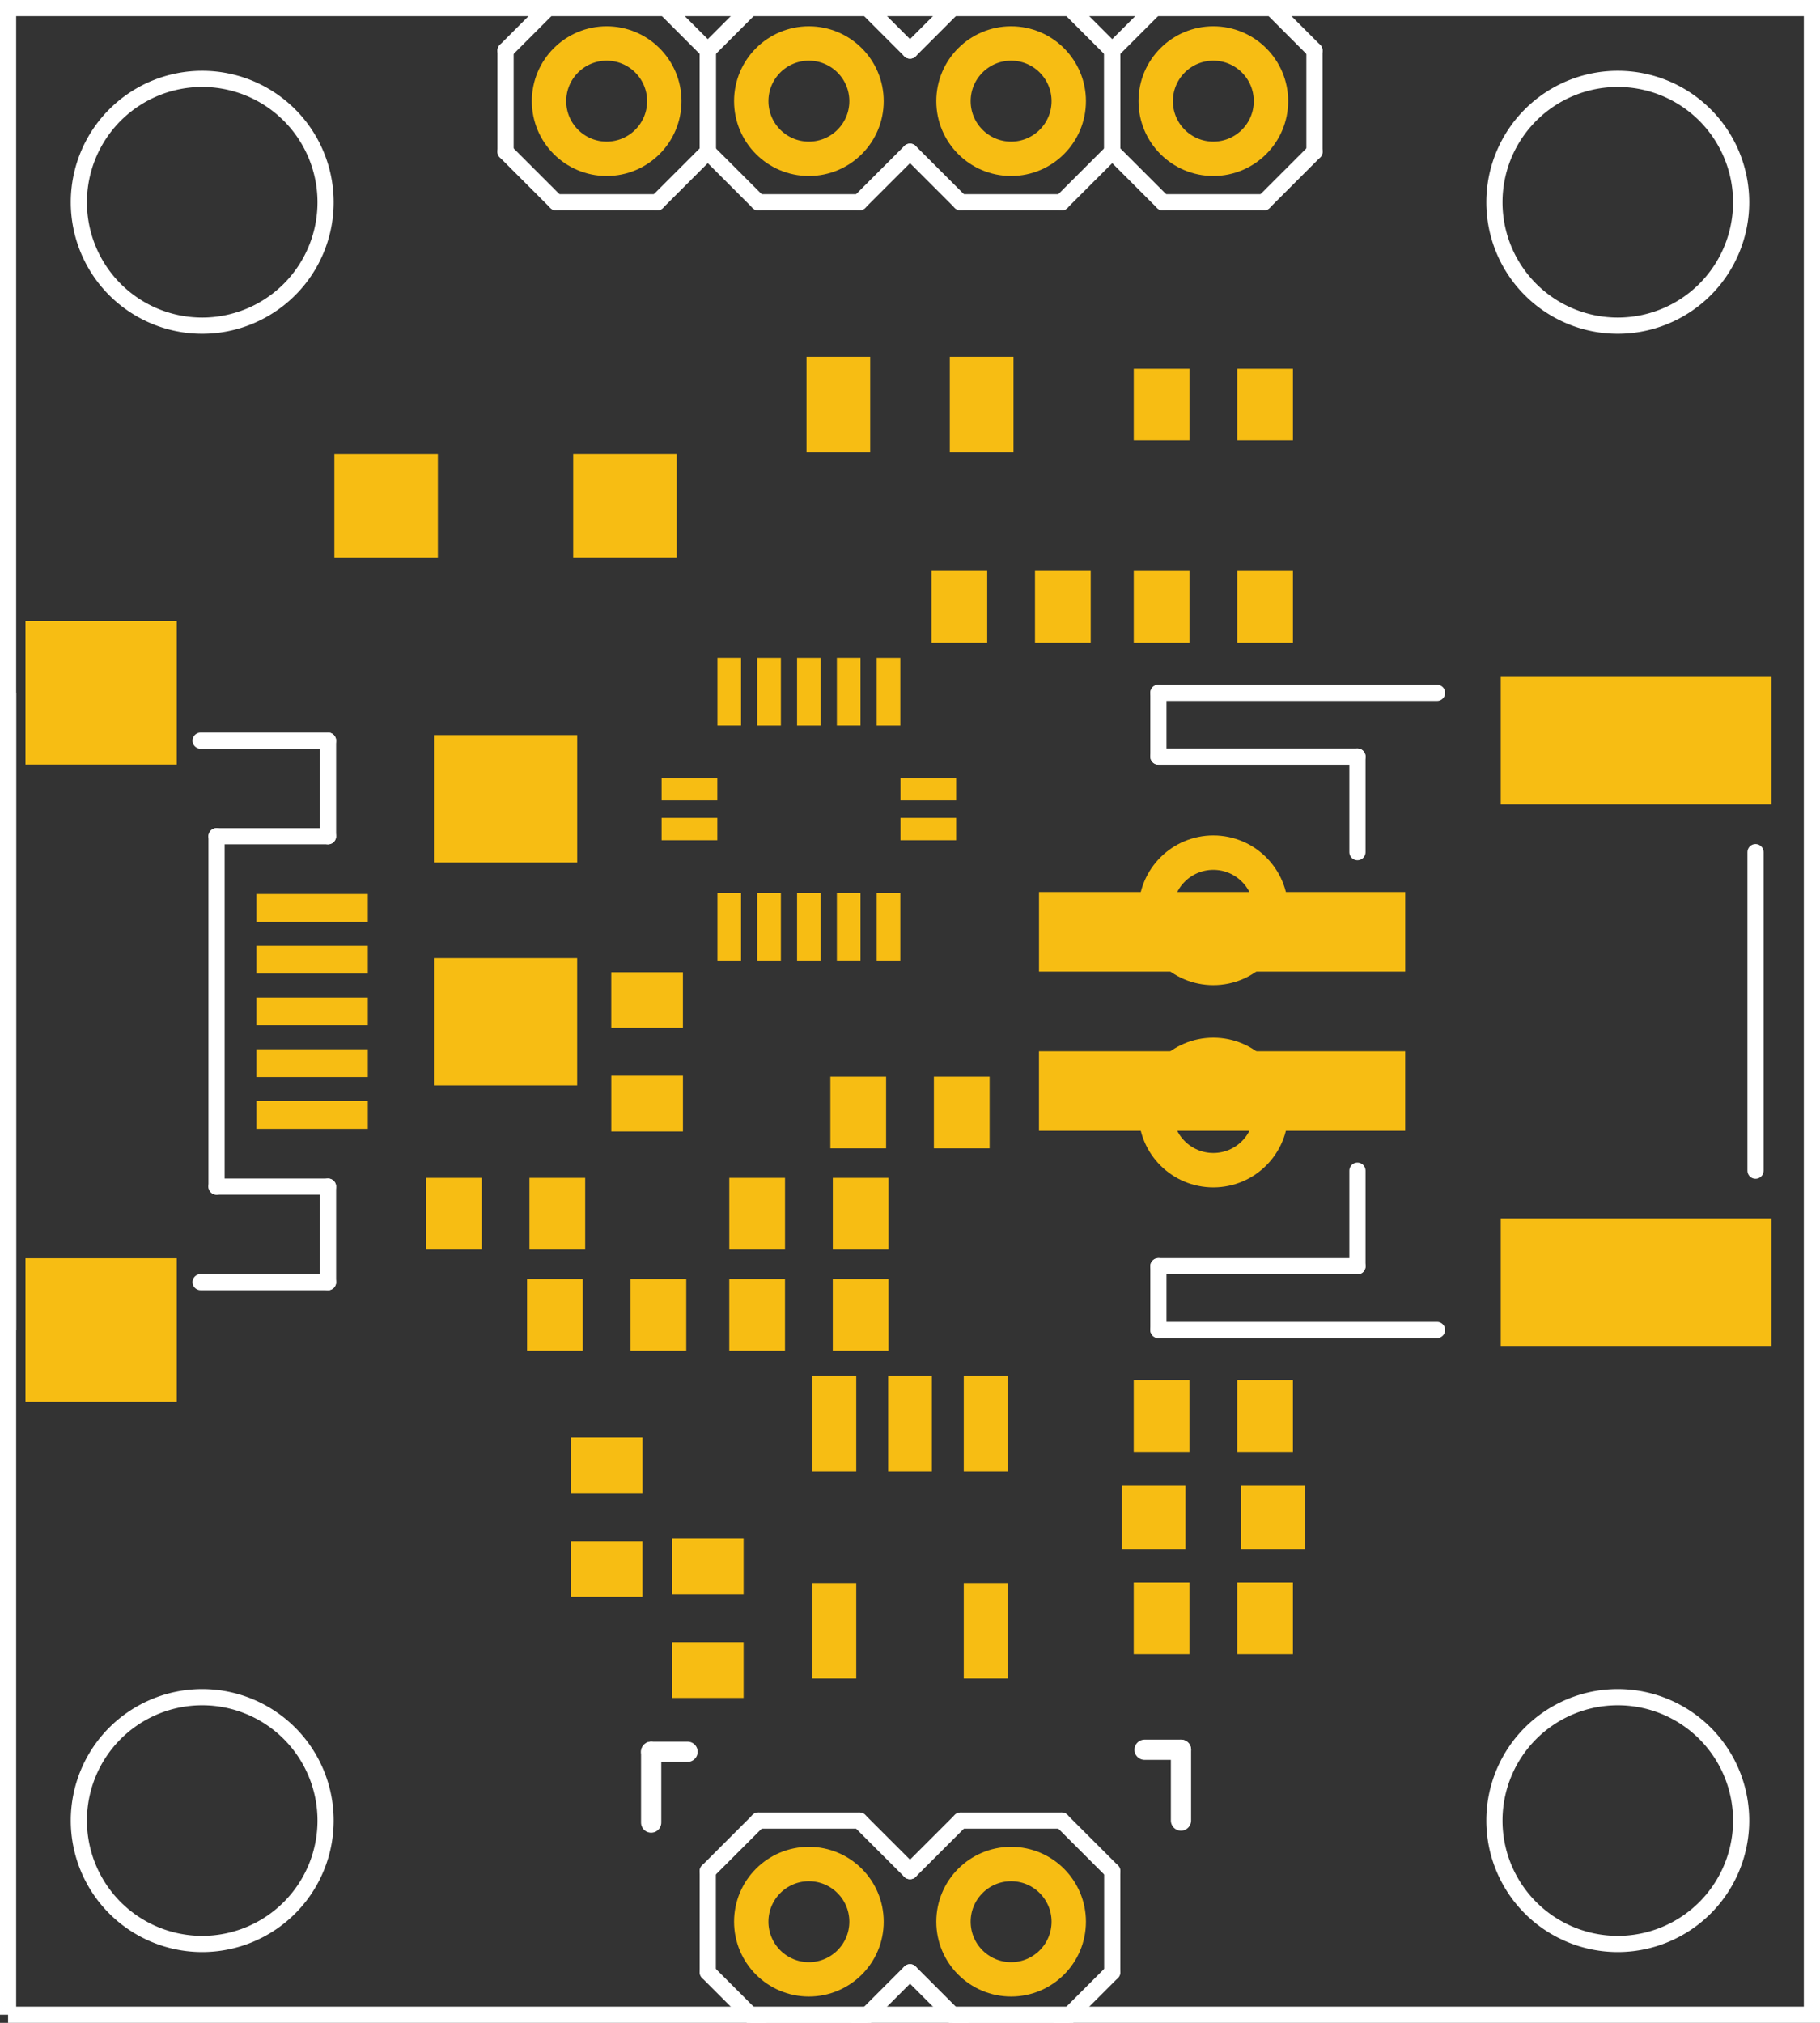 <?xml version='1.0' encoding='UTF-8' standalone='no'?>
<!-- Created with Fritzing (http://www.fritzing.org/) -->
<svg xmlns="http://www.w3.org/2000/svg" width="0.9in" x="0in" version="1.2" y="0in"  height="1in" viewBox="0 0 64.8 72" baseProfile="tiny">
    <rect x="0" y="0" width="64.8" height="72" fill="#333333" stroke="none"/>
    <desc >
        <referenceFile >PowerCell-v13_pcb.svg</referenceFile>
    </desc>
    <desc >Fritzing footprint generated by brd2svg</desc>
    <g gorn="0.2"  id="silkscreen">
        <path fill="none"  stroke="white" stroke-width="0.576" d="M0.288,71.712L64.512,71.712L64.512,0.288L0.288,0.288L0.288,71.712M2.808,64.8a4.392,4.392,0,1,1,8.784,0,4.392,4.392,0,1,1,-8.784,0zM53.208,64.8a4.392,4.392,0,1,1,8.784,0,4.392,4.392,0,1,1,-8.784,0zM2.808,7.2a4.392,4.392,0,1,1,8.784,0,4.392,4.392,0,1,1,-8.784,0zM53.208,7.2a4.392,4.392,0,1,1,8.784,0,4.392,4.392,0,1,1,-8.784,0z"/>
        <line  stroke="white" stroke-linecap="round" y1="62.352" x1="24.48" y2="62.352" stroke-width="0.72" x2="23.184"/>
        <line  stroke="white" stroke-linecap="round" y1="62.352" x1="23.184" y2="64.872" stroke-width="0.72" x2="23.184"/>
        <line  stroke="white" stroke-linecap="round" y1="62.28" x1="40.752" y2="62.28" stroke-width="0.72" x2="42.048"/>
        <line  stroke="white" stroke-linecap="round" y1="62.28" x1="42.048" y2="64.8" stroke-width="0.72" x2="42.048"/>
        <g >
            <title >element:JP1</title>
            <g >
                <title >package:JST-2-SMD</title>
                <line  stroke="white" stroke-linecap="round" y1="24.661" x1="51.165" y2="24.661" stroke-width="0.576" x2="41.244"/>
                <line  stroke="white" stroke-linecap="round" y1="24.661" x1="41.244" y2="26.929" stroke-width="0.576" x2="41.244"/>
                <line  stroke="white" stroke-linecap="round" y1="26.929" x1="41.244" y2="26.929" stroke-width="0.576" x2="48.331"/>
                <line  stroke="white" stroke-linecap="round" y1="26.929" x1="48.331" y2="30.331" stroke-width="0.576" x2="48.331"/>
                <line  stroke="white" stroke-linecap="round" y1="41.669" x1="48.331" y2="45.071" stroke-width="0.576" x2="48.331"/>
                <line  stroke="white" stroke-linecap="round" y1="45.071" x1="48.331" y2="45.071" stroke-width="0.576" x2="41.244"/>
                <line  stroke="white" stroke-linecap="round" y1="45.071" x1="41.244" y2="47.339" stroke-width="0.576" x2="41.244"/>
                <line  stroke="white" stroke-linecap="round" y1="47.339" x1="41.244" y2="47.339" stroke-width="0.576" x2="51.165"/>
                <line  stroke="white" stroke-linecap="round" y1="41.669" x1="62.504" y2="30.331" stroke-width="0.576" x2="62.504"/>
            </g>
        </g>
        <g >
            <title >element:JP2</title>
            <g >
                <title >package:1X02</title>
                <line  stroke="white" stroke-linecap="round" y1="0" x1="27" y2="0" stroke-width="0.576" x2="30.6"/>
                <line  stroke="white" stroke-linecap="round" y1="0" x1="30.6" y2="1.8" stroke-width="0.576" x2="32.4"/>
                <line  stroke="white" stroke-linecap="round" y1="5.4" x1="32.4" y2="7.2" stroke-width="0.576" x2="30.6"/>
                <line  stroke="white" stroke-linecap="round" y1="1.8" x1="32.4" y2="0" stroke-width="0.576" x2="34.2"/>
                <line  stroke="white" stroke-linecap="round" y1="0" x1="34.2" y2="0" stroke-width="0.576" x2="37.8"/>
                <line  stroke="white" stroke-linecap="round" y1="0" x1="37.8" y2="1.8" stroke-width="0.576" x2="39.6"/>
                <line  stroke="white" stroke-linecap="round" y1="5.4" x1="39.6" y2="7.2" stroke-width="0.576" x2="37.8"/>
                <line  stroke="white" stroke-linecap="round" y1="7.2" x1="37.8" y2="7.2" stroke-width="0.576" x2="34.2"/>
                <line  stroke="white" stroke-linecap="round" y1="7.2" x1="34.2" y2="5.4" stroke-width="0.576" x2="32.4"/>
                <line  stroke="white" stroke-linecap="round" y1="1.8" x1="25.2" y2="5.4" stroke-width="0.576" x2="25.2"/>
                <line  stroke="white" stroke-linecap="round" y1="0" x1="27" y2="1.8" stroke-width="0.576" x2="25.2"/>
                <line  stroke="white" stroke-linecap="round" y1="5.4" x1="25.2" y2="7.2" stroke-width="0.576" x2="27"/>
                <line  stroke="white" stroke-linecap="round" y1="7.2" x1="30.6" y2="7.2" stroke-width="0.576" x2="27"/>
                <line  stroke="white" stroke-linecap="round" y1="1.8" x1="39.6" y2="5.4" stroke-width="0.576" x2="39.6"/>
            </g>
        </g>
        <g >
            <title >element:JP3</title>
            <g >
                <title >package:SFE-NEW-WEBLOGO</title>
            </g>
        </g>
        <g >
            <title >element:JP9</title>
            <g >
                <title >package:1X02</title>
                <line  stroke="white" stroke-linecap="round" y1="64.8" x1="27" y2="64.8" stroke-width="0.576" x2="30.6"/>
                <line  stroke="white" stroke-linecap="round" y1="64.8" x1="30.6" y2="66.6" stroke-width="0.576" x2="32.4"/>
                <line  stroke="white" stroke-linecap="round" y1="70.2" x1="32.4" y2="72" stroke-width="0.576" x2="30.6"/>
                <line  stroke="white" stroke-linecap="round" y1="66.6" x1="32.4" y2="64.8" stroke-width="0.576" x2="34.2"/>
                <line  stroke="white" stroke-linecap="round" y1="64.8" x1="34.2" y2="64.8" stroke-width="0.576" x2="37.8"/>
                <line  stroke="white" stroke-linecap="round" y1="64.8" x1="37.8" y2="66.6" stroke-width="0.576" x2="39.6"/>
                <line  stroke="white" stroke-linecap="round" y1="70.2" x1="39.6" y2="72" stroke-width="0.576" x2="37.8"/>
                <line  stroke="white" stroke-linecap="round" y1="72" x1="37.8" y2="72" stroke-width="0.576" x2="34.2"/>
                <line  stroke="white" stroke-linecap="round" y1="72" x1="34.2" y2="70.2" stroke-width="0.576" x2="32.4"/>
                <line  stroke="white" stroke-linecap="round" y1="66.6" x1="25.2" y2="70.2" stroke-width="0.576" x2="25.2"/>
                <line  stroke="white" stroke-linecap="round" y1="64.8" x1="27" y2="66.6" stroke-width="0.576" x2="25.2"/>
                <line  stroke="white" stroke-linecap="round" y1="70.2" x1="25.2" y2="72" stroke-width="0.576" x2="27"/>
                <line  stroke="white" stroke-linecap="round" y1="72" x1="30.6" y2="72" stroke-width="0.576" x2="27"/>
                <line  stroke="white" stroke-linecap="round" y1="66.6" x1="39.6" y2="70.2" stroke-width="0.576" x2="39.6"/>
            </g>
        </g>
        <g >
            <title >element:JP12</title>
            <g >
                <title >package:1X02</title>
            </g>
        </g>
        <g >
            <title >element:JP13</title>
            <g >
                <title >package:1X01</title>
                <line  stroke="white" stroke-linecap="round" y1="1.8" x1="25.2" y2="0" stroke-width="0.576" x2="23.4"/>
                <line  stroke="white" stroke-linecap="round" y1="0" x1="23.4" y2="0" stroke-width="0.576" x2="19.8"/>
                <line  stroke="white" stroke-linecap="round" y1="0" x1="19.8" y2="1.8" stroke-width="0.576" x2="18"/>
                <line  stroke="white" stroke-linecap="round" y1="1.8" x1="18" y2="5.4" stroke-width="0.576" x2="18"/>
                <line  stroke="white" stroke-linecap="round" y1="5.4" x1="18" y2="7.2" stroke-width="0.576" x2="19.8"/>
                <line  stroke="white" stroke-linecap="round" y1="7.2" x1="19.8" y2="7.2" stroke-width="0.576" x2="23.4"/>
                <line  stroke="white" stroke-linecap="round" y1="7.2" x1="23.4" y2="5.4" stroke-width="0.576" x2="25.2"/>
                <line  stroke="white" stroke-linecap="round" y1="5.4" x1="25.2" y2="1.8" stroke-width="0.576" x2="25.2"/>
            </g>
        </g>
        <g >
            <title >element:JP14</title>
            <g >
                <title >package:1X01</title>
                <line  stroke="white" stroke-linecap="round" y1="1.8" x1="46.8" y2="0" stroke-width="0.576" x2="45"/>
                <line  stroke="white" stroke-linecap="round" y1="0" x1="45" y2="0" stroke-width="0.576" x2="41.4"/>
                <line  stroke="white" stroke-linecap="round" y1="0" x1="41.4" y2="1.8" stroke-width="0.576" x2="39.6"/>
                <line  stroke="white" stroke-linecap="round" y1="1.8" x1="39.6" y2="5.4" stroke-width="0.576" x2="39.6"/>
                <line  stroke="white" stroke-linecap="round" y1="5.4" x1="39.6" y2="7.2" stroke-width="0.576" x2="41.4"/>
                <line  stroke="white" stroke-linecap="round" y1="7.2" x1="41.4" y2="7.2" stroke-width="0.576" x2="45"/>
                <line  stroke="white" stroke-linecap="round" y1="7.2" x1="45" y2="5.4" stroke-width="0.576" x2="46.8"/>
                <line  stroke="white" stroke-linecap="round" y1="5.4" x1="46.8" y2="1.8" stroke-width="0.576" x2="46.8"/>
            </g>
        </g>
        <g >
            <title >element:X1</title>
            <g >
                <title >package:USB-MICROB</title>
                <line  stroke="white" stroke-linecap="round" y1="26.362" x1="7.143" y2="26.362" stroke-width="0.576" x2="11.679"/>
                <line  stroke="white" stroke-linecap="round" y1="26.362" x1="11.679" y2="29.764" stroke-width="0.576" x2="11.679"/>
                <line  stroke="white" stroke-linecap="round" y1="45.638" x1="11.679" y2="42.236" stroke-width="0.576" x2="11.679"/>
                <line  stroke="white" stroke-linecap="round" y1="45.638" x1="7.143" y2="45.638" stroke-width="0.576" x2="11.679"/>
                <line  stroke="white" stroke-linecap="round" y1="29.764" x1="11.679" y2="29.764" stroke-width="0.576" x2="7.71"/>
                <line  stroke="white" stroke-linecap="round" y1="29.764" x1="7.71" y2="42.236" stroke-width="0.576" x2="7.71"/>
                <line  stroke="white" stroke-linecap="round" y1="42.236" x1="7.71" y2="42.236" stroke-width="0.576" x2="11.679"/>
            </g>
        </g>
        <line fill="none"  stroke="white" fill-opacity="1" y1="47.339" x1="0.288" y2="47.339" stroke-width="0.576" x2="0"/>
        <line fill="none"  stroke="white" fill-opacity="1" y1="24.661" x1="0.288" y2="24.661" stroke-width="0.576" x2="0"/>
        <line fill="none"  stroke="white" fill-opacity="1" y1="47.339" x1="0.288" y2="24.661" stroke-width="0.576" x2="0.288"/>
    </g>
    <g gorn="0.3"  id="copper1">
        <g  transform="matrix(0, -1, 1, 0, -18.369, 54.368)">
            <g >
                <g >
                    <rect width="4.535" x="15.732" y="33.817" fill="#F7BD13" gorn="0.3.0.0.0.0"  height="5.102" stroke="none" id="connector1pad" stroke-width="0"/>
                </g>
            </g>
        </g>
        <g  transform="matrix(-1, 0, 0, -1, 59.414, 116.091)">
            <g >
                <g >
                    <rect width="1.559" x="28.928" y="56.344" fill="#F7BD13" gorn="0.3.1.0.0.0"  height="3.402" stroke="none" id="connector49pad" stroke-width="0"/>
                </g>
            </g>
        </g>
        <rect width="3.969" x="9.128" y="35.504" fill="#F7BD13" gorn="0.3.2"  height="0.992" stroke="none" id="connector65pad" stroke-width="0"/>
        <rect width="1.984" x="18.765" y="45.524" fill="#F7BD13" gorn="0.3.3"  height="2.551" stroke="none" id="connector2pad" stroke-width="0"/>
        <g  transform="matrix(-1, 0, 0, -1, 82.715, 28.8)">
            <g >
                <g >
                    <rect width="1.984" x="40.365" y="13.124" fill="#F7BD13" gorn="0.3.4.0.0.0"  height="2.551" stroke="none" id="connector41pad" stroke-width="0"/>
                </g>
            </g>
        </g>
        <rect width="1.984" x="22.45" y="45.524" fill="#F7BD13" gorn="0.3.5"  height="2.551" stroke="none" id="connector3pad" stroke-width="0"/>
        <g  transform="matrix(0, -1, 1, 0, -5.598, 60.364)">
            <g >
                <g >
                    <rect width="2.409" x="26.178" y="32.56" fill="#F7BD13" gorn="0.3.6.0.0.0"  height="0.841" stroke="none" id="connector57pad" stroke-width="0"/>
                </g>
            </g>
        </g>
        <rect width="2.268" x="28.715" y="12.699" fill="#F7BD13" gorn="0.3.7"  height="3.402" stroke="none" id="connector4pad" stroke-width="0"/>
        <rect width="1.984" x="44.05" y="56.324" fill="#F7BD13" gorn="0.3.8"  height="2.551" stroke="none" id="connector37pad" stroke-width="0"/>
        <rect width="2.268" x="33.817" y="12.699" fill="#F7BD13" gorn="0.3.9"  height="3.402" stroke="none" id="connector5pad" stroke-width="0"/>
        <rect width="1.984" x="44.05" y="49.124" fill="#F7BD13" gorn="0.3.10"  height="2.551" stroke="none" id="connector45pad" stroke-width="0"/>
        <rect width="1.984" x="33.165" y="20.324" fill="#F7BD13" gorn="0.3.11"  height="2.551" stroke="none" id="connector6pad" stroke-width="0"/>
        <g  transform="matrix(0, -1, 1, 0, 4.181, 53.419)">
            <g >
                <g >
                    <rect width="2.409" x="27.595" y="24.198" fill="#F7BD13" gorn="0.3.12.0.0.0"  height="0.841" stroke="none" id="connector53pad" stroke-width="0"/>
                </g>
            </g>
        </g>
        <rect width="1.984" x="36.85" y="20.324" fill="#F7BD13" gorn="0.3.13"  height="2.551" stroke="none" id="connector7pad" stroke-width="0"/>
        <rect width="1.984" x="32.06" y="29.112" fill="#F7BD13" gorn="0.3.14"  height="0.794" stroke="none" id="connector61pad" stroke-width="0"/>
        <g  transform="matrix(0, 1, -1, 0, 84.642, 34.243)">
            <g >
                <g >
                    <rect width="1.984" x="24.208" y="58.167" fill="#F7BD13" gorn="0.3.15.0.0.0"  height="2.551" stroke="none" id="connector8pad" stroke-width="0"/>
                </g>
            </g>
        </g>
        <g  transform="matrix(0, -1, 1, 0, -21.061, 28.261)">
            <g >
                <g >
                    <rect width="5.102" x="1.049" y="21.968" fill="#F7BD13" gorn="0.3.16.0.0.0"  height="5.386" stroke="none" id="connector69pad" stroke-width="0"/>
                </g>
            </g>
        </g>
        <g  transform="matrix(0, 1, -1, 0, 80.957, 30.557)">
            <g >
                <g >
                    <rect width="1.984" x="24.208" y="54.482" fill="#F7BD13" gorn="0.3.17.0.0.0"  height="2.551" stroke="none" id="connector9pad" stroke-width="0"/>
                </g>
            </g>
        </g>
        <rect width="1.984" x="33.25" y="38.324" fill="#F7BD13" gorn="0.3.18"  height="2.551" stroke="none" id="connector39pad" stroke-width="0"/>
        <g  transform="matrix(0, -1, 1, 0, -30.557, 73.757)">
            <g >
                <g >
                    <rect width="1.984" x="20.608" y="50.882" fill="#F7BD13" gorn="0.3.19.0.0.0"  height="2.551" stroke="none" id="connector10pad" stroke-width="0"/>
                </g>
            </g>
        </g>
        <g  transform="matrix(-1, 0, 0, -1, 32.315, 86.4)">
            <g >
                <g >
                    <rect width="1.984" x="15.165" y="41.924" fill="#F7BD13" gorn="0.3.20.0.0.0"  height="2.551" stroke="none" id="connector43pad" stroke-width="0"/>
                </g>
            </g>
        </g>
        <g  transform="matrix(0, -1, 1, 0, -34.243, 77.442)">
            <g >
                <g >
                    <rect width="1.984" x="20.608" y="54.567" fill="#F7BD13" gorn="0.3.21.0.0.0"  height="2.551" stroke="none" id="connector11pad" stroke-width="0"/>
                </g>
            </g>
        </g>
        <g  transform="matrix(-1, 0, 0, -1, 64.8, 101.349)">
            <g >
                <g >
                    <rect width="1.559" x="31.62" y="48.974" fill="#F7BD13" gorn="0.3.22.0.0.0"  height="3.402" stroke="none" id="connector47pad" stroke-width="0"/>
                </g>
            </g>
        </g>
        <g  transform="matrix(0, -1, 1, 0, -12.926, 95.074)">
            <g >
                <g >
                    <rect width="2.268" x="39.94" y="52.866" fill="#F7BD13" gorn="0.3.23.0.0.0"  height="2.268" stroke="none" id="connector12pad" stroke-width="0"/>
                </g>
            </g>
        </g>
        <g  transform="matrix(0, -1, 1, 0, 7.016, 56.254)">
            <g >
                <g >
                    <rect width="2.409" x="30.43" y="24.198" fill="#F7BD13" gorn="0.3.24.0.0.0"  height="0.841" stroke="none" id="connector51pad" stroke-width="0"/>
                </g>
            </g>
        </g>
        <g  transform="matrix(0, -1, 1, 0, -8.674, 99.326)">
            <g >
                <g >
                    <rect width="2.268" x="44.192" y="52.866" fill="#F7BD13" gorn="0.3.25.0.0.0"  height="2.268" stroke="none" id="connector13pad" stroke-width="0"/>
                </g>
            </g>
        </g>
        <g  transform="matrix(0, -1, 1, 0, 1.346, 50.584)">
            <g >
                <g >
                    <rect width="2.409" x="24.761" y="24.198" fill="#F7BD13" gorn="0.3.26.0.0.0"  height="0.841" stroke="none" id="connector55pad" stroke-width="0"/>
                </g>
            </g>
        </g>
        <g  transform="matrix(0, -1, 1, 0, 10.347, 76.677)">
            <g >
                <g >
                    <rect width="2.835" x="42.094" y="26.646" fill="#F7BD13" gorn="0.3.27.0.0.0"  height="13.039" stroke="none" id="connector7pin" stroke-width="0"/>
                </g>
            </g>
        </g>
        <g  transform="matrix(0, -1, 1, 0, -2.764, 63.198)">
            <g >
                <g >
                    <rect width="2.409" x="29.013" y="32.56" fill="#F7BD13" gorn="0.3.28.0.0.0"  height="0.841" stroke="none" id="connector59pad" stroke-width="0"/>
                </g>
            </g>
        </g>
        <g  transform="matrix(0, -1, 1, 0, 4.677, 82.346)">
            <g >
                <g >
                    <rect width="2.835" x="42.094" y="32.315" fill="#F7BD13" gorn="0.3.29.0.0.0"  height="13.039" stroke="none" id="connector6pin" stroke-width="0"/>
                </g>
            </g>
        </g>
        <rect width="1.984" x="23.556" y="29.112" fill="#F7BD13" gorn="0.3.30"  height="0.794" stroke="none" id="connector63pad" stroke-width="0"/>
        <rect width="9.638" x="53.433" y="24.095" fill="#F7BD13" gorn="0.3.31"  height="4.535" stroke="none" id="connector16pad" stroke-width="0"/>
        <rect width="3.969" x="9.128" y="39.189" fill="#F7BD13" gorn="0.3.32"  height="0.992" stroke="none" id="connector67pad" stroke-width="0"/>
        <rect width="9.638" x="53.433" y="43.37" fill="#F7BD13" gorn="0.3.33"  height="4.535" stroke="none" id="connector17pad" stroke-width="0"/>
        <rect width="3.969" x="9.128" y="31.819" fill="#F7BD13" gorn="0.3.34"  height="0.992" stroke="none" id="connector71pad" stroke-width="0"/>
        <circle fill="none" cx="28.8" gorn="0.3.35"  cy="3.6" connectorname="VCC" stroke="#F7BD13" r="2.052" id="connector1pin" stroke-width="1.224"/>
        <rect width="1.984" x="29.565" y="38.324" fill="#F7BD13" gorn="0.3.36"  height="2.551" stroke="none" id="connector38pad" stroke-width="0"/>
        <circle fill="none" cx="36" gorn="0.3.37"  cy="3.6" connectorname="GND" stroke="#F7BD13" r="2.052" id="connector2pin" stroke-width="1.224"/>
        <g  transform="matrix(-1, 0, 0, -1, 90.085, 28.8)">
            <g >
                <g >
                    <rect width="1.984" x="44.05" y="13.124" fill="#F7BD13" gorn="0.3.38.0.0.0"  height="2.551" stroke="none" id="connector40pad" stroke-width="0"/>
                </g>
            </g>
        </g>
        <circle fill="none" cx="28.8" gorn="0.3.39"  cy="68.4" connectorname="5VIN" stroke="#F7BD13" r="2.052" id="connector5pin" stroke-width="1.224"/>
        <g  transform="matrix(-1, 0, 0, -1, 39.685, 86.4)">
            <g >
                <g >
                    <rect width="1.984" x="18.85" y="41.924" fill="#F7BD13" gorn="0.3.40.0.0.0"  height="2.551" stroke="none" id="connector42pad" stroke-width="0"/>
                </g>
            </g>
        </g>
        <circle fill="none" cx="36" gorn="0.3.41"  cy="68.4" connectorname="GND" stroke="#F7BD13" r="2.052" id="connector4pin" stroke-width="1.224"/>
        <rect width="1.984" x="40.365" y="49.124" fill="#F7BD13" gorn="0.3.42"  height="2.551" stroke="none" id="connector44pad" stroke-width="0"/>
        <circle fill="none" cx="43.2" gorn="0.3.43"  cy="39.6" connectorname="VBATT" stroke="#F7BD13" r="2.052" id="connector22pad" stroke-width="1.224"/>
        <g  transform="matrix(-1, 0, 0, -1, 70.186, 101.349)">
            <g >
                <g >
                    <rect width="1.559" x="34.313" y="48.974" fill="#F7BD13" gorn="0.3.44.0.0.0"  height="3.402" stroke="none" id="connector46pad" stroke-width="0"/>
                </g>
            </g>
        </g>
        <circle fill="none" cx="43.2" gorn="0.3.45"  cy="32.4" connectorname="GND" stroke="#F7BD13" r="2.052" id="connector23pad" stroke-width="1.224"/>
        <g  transform="matrix(-1, 0, 0, -1, 59.414, 101.349)">
            <g >
                <g >
                    <rect width="1.559" x="28.928" y="48.974" fill="#F7BD13" gorn="0.3.46.0.0.0"  height="3.402" stroke="none" id="connector48pad" stroke-width="0"/>
                </g>
            </g>
        </g>
        <circle fill="none" cx="21.6" gorn="0.3.47"  cy="3.6" connectorname="PS" stroke="#F7BD13" r="2.052" id="connector0pin" stroke-width="1.224"/>
        <g  transform="matrix(-1, 0, 0, -1, 70.186, 116.091)">
            <g >
                <g >
                    <rect width="1.559" x="34.313" y="56.344" fill="#F7BD13" gorn="0.3.48.0.0.0"  height="3.402" stroke="none" id="connector50pad" stroke-width="0"/>
                </g>
            </g>
        </g>
        <circle fill="none" cx="43.2" gorn="0.3.49"  cy="3.6" connectorname="EN" stroke="#F7BD13" r="2.052" id="connector3pin" stroke-width="1.224"/>
        <g  transform="matrix(0, -1, 1, 0, 5.598, 54.836)">
            <g >
                <g >
                    <rect width="2.409" x="29.013" y="24.198" fill="#F7BD13" gorn="0.3.50.0.0.0"  height="0.841" stroke="none" id="connector52pad" stroke-width="0"/>
                </g>
            </g>
        </g>
        <g  transform="matrix(0, -1, 1, 0, 4.252, 40.252)">
            <g >
                <g >
                    <rect width="3.685" x="20.41" y="16.157" fill="#F7BD13" gorn="0.3.51.0.0.0"  height="3.685" stroke="none" id="connector26pad" stroke-width="0"/>
                </g>
            </g>
        </g>
        <g  transform="matrix(0, -1, 1, 0, 2.764, 52.002)">
            <g >
                <g >
                    <rect width="2.409" x="26.178" y="24.198" fill="#F7BD13" gorn="0.3.52.0.0.0"  height="0.841" stroke="none" id="connector54pad" stroke-width="0"/>
                </g>
            </g>
        </g>
        <g  transform="matrix(0, -1, 1, 0, -4.252, 31.748)">
            <g >
                <g >
                    <rect width="3.685" x="11.905" y="16.157" fill="#F7BD13" gorn="0.3.53.0.0.0"  height="3.685" stroke="none" id="connector27pad" stroke-width="0"/>
                </g>
            </g>
        </g>
        <g  transform="matrix(0, -1, 1, 0, -7.016, 58.947)">
            <g >
                <g >
                    <rect width="2.409" x="24.761" y="32.56" fill="#F7BD13" gorn="0.3.54.0.0.0"  height="0.841" stroke="none" id="connector56pad" stroke-width="0"/>
                </g>
            </g>
        </g>
        <g  transform="matrix(-1, 0, 0, -1, 90.085, 43.2)">
            <g >
                <g >
                    <rect width="1.984" x="44.05" y="20.324" fill="#F7BD13" gorn="0.3.55.0.0.0"  height="2.551" stroke="none" id="connector28pad" stroke-width="0"/>
                </g>
            </g>
        </g>
        <g  transform="matrix(0, -1, 1, 0, -4.181, 61.781)">
            <g >
                <g >
                    <rect width="2.409" x="27.595" y="32.56" fill="#F7BD13" gorn="0.3.56.0.0.0"  height="0.841" stroke="none" id="connector58pad" stroke-width="0"/>
                </g>
            </g>
        </g>
        <g  transform="matrix(-1, 0, 0, -1, 82.715, 43.2)">
            <g >
                <g >
                    <rect width="1.984" x="40.365" y="20.324" fill="#F7BD13" gorn="0.3.57.0.0.0"  height="2.551" stroke="none" id="connector29pad" stroke-width="0"/>
                </g>
            </g>
        </g>
        <g  transform="matrix(0, -1, 1, 0, -1.346, 64.616)">
            <g >
                <g >
                    <rect width="2.409" x="30.43" y="32.56" fill="#F7BD13" gorn="0.3.58.0.0.0"  height="0.841" stroke="none" id="connector60pad" stroke-width="0"/>
                </g>
            </g>
        </g>
        <g  transform="matrix(0, 1, -1, 0, 62.323, 16.243)">
            <g >
                <g >
                    <rect width="1.984" x="22.048" y="38.007" fill="#F7BD13" gorn="0.3.59.0.0.0"  height="2.551" stroke="none" id="connector30pad" stroke-width="0"/>
                </g>
            </g>
        </g>
        <rect width="1.984" x="32.06" y="27.695" fill="#F7BD13" gorn="0.3.60"  height="0.794" stroke="none" id="connector62pad" stroke-width="0"/>
        <g  transform="matrix(0, 1, -1, 0, 58.637, 12.557)">
            <g >
                <g >
                    <rect width="1.984" x="22.048" y="34.322" fill="#F7BD13" gorn="0.3.61.0.0.0"  height="2.551" stroke="none" id="connector31pad" stroke-width="0"/>
                </g>
            </g>
        </g>
        <rect width="1.984" x="23.556" y="27.695" fill="#F7BD13" gorn="0.3.62"  height="0.794" stroke="none" id="connector64pad" stroke-width="0"/>
        <rect width="1.984" x="25.965" y="45.524" fill="#F7BD13" gorn="0.3.63"  height="2.551" stroke="none" id="connector32pad" stroke-width="0"/>
        <rect width="3.969" x="9.128" y="33.661" fill="#F7BD13" gorn="0.3.64"  height="0.992" stroke="none" id="connector66pad" stroke-width="0"/>
        <rect width="1.984" x="29.65" y="45.524" fill="#F7BD13" gorn="0.3.65"  height="2.551" stroke="none" id="connector33pad" stroke-width="0"/>
        <rect width="3.969" x="9.128" y="37.346" fill="#F7BD13" gorn="0.3.66"  height="0.992" stroke="none" id="connector68pad" stroke-width="0"/>
        <g  transform="matrix(-1, 0, 0, -1, 61.285, 86.4)">
            <g >
                <g >
                    <rect width="1.984" x="29.65" y="41.924" fill="#F7BD13" gorn="0.3.67.0.0.0"  height="2.551" stroke="none" id="connector34pad" stroke-width="0"/>
                </g>
            </g>
        </g>
        <g  transform="matrix(0, -1, 1, 0, -43.739, 50.939)">
            <g >
                <g >
                    <rect width="5.102" x="1.049" y="44.646" fill="#F7BD13" gorn="0.3.68.0.0.0"  height="5.386" stroke="none" id="connector70pad" stroke-width="0"/>
                </g>
            </g>
        </g>
        <g  transform="matrix(-1, 0, 0, -1, 53.915, 86.4)">
            <g >
                <g >
                    <rect width="1.984" x="25.965" y="41.924" fill="#F7BD13" gorn="0.3.69.0.0.0"  height="2.551" stroke="none" id="connector35pad" stroke-width="0"/>
                </g>
            </g>
        </g>
        <rect width="1.984" x="40.365" y="56.324" fill="#F7BD13" gorn="0.3.70"  height="2.551" stroke="none" id="connector36pad" stroke-width="0"/>
        <g  transform="matrix(0, -1, 1, 0, -10.431, 46.431)">
            <g >
                <g >
                    <rect width="4.535" x="15.732" y="25.88" fill="#F7BD13" gorn="0.3.71.0.0.0"  height="5.102" stroke="none" id="connector0pad" stroke-width="0"/>
                </g>
            </g>
        </g>
    </g>
</svg>
